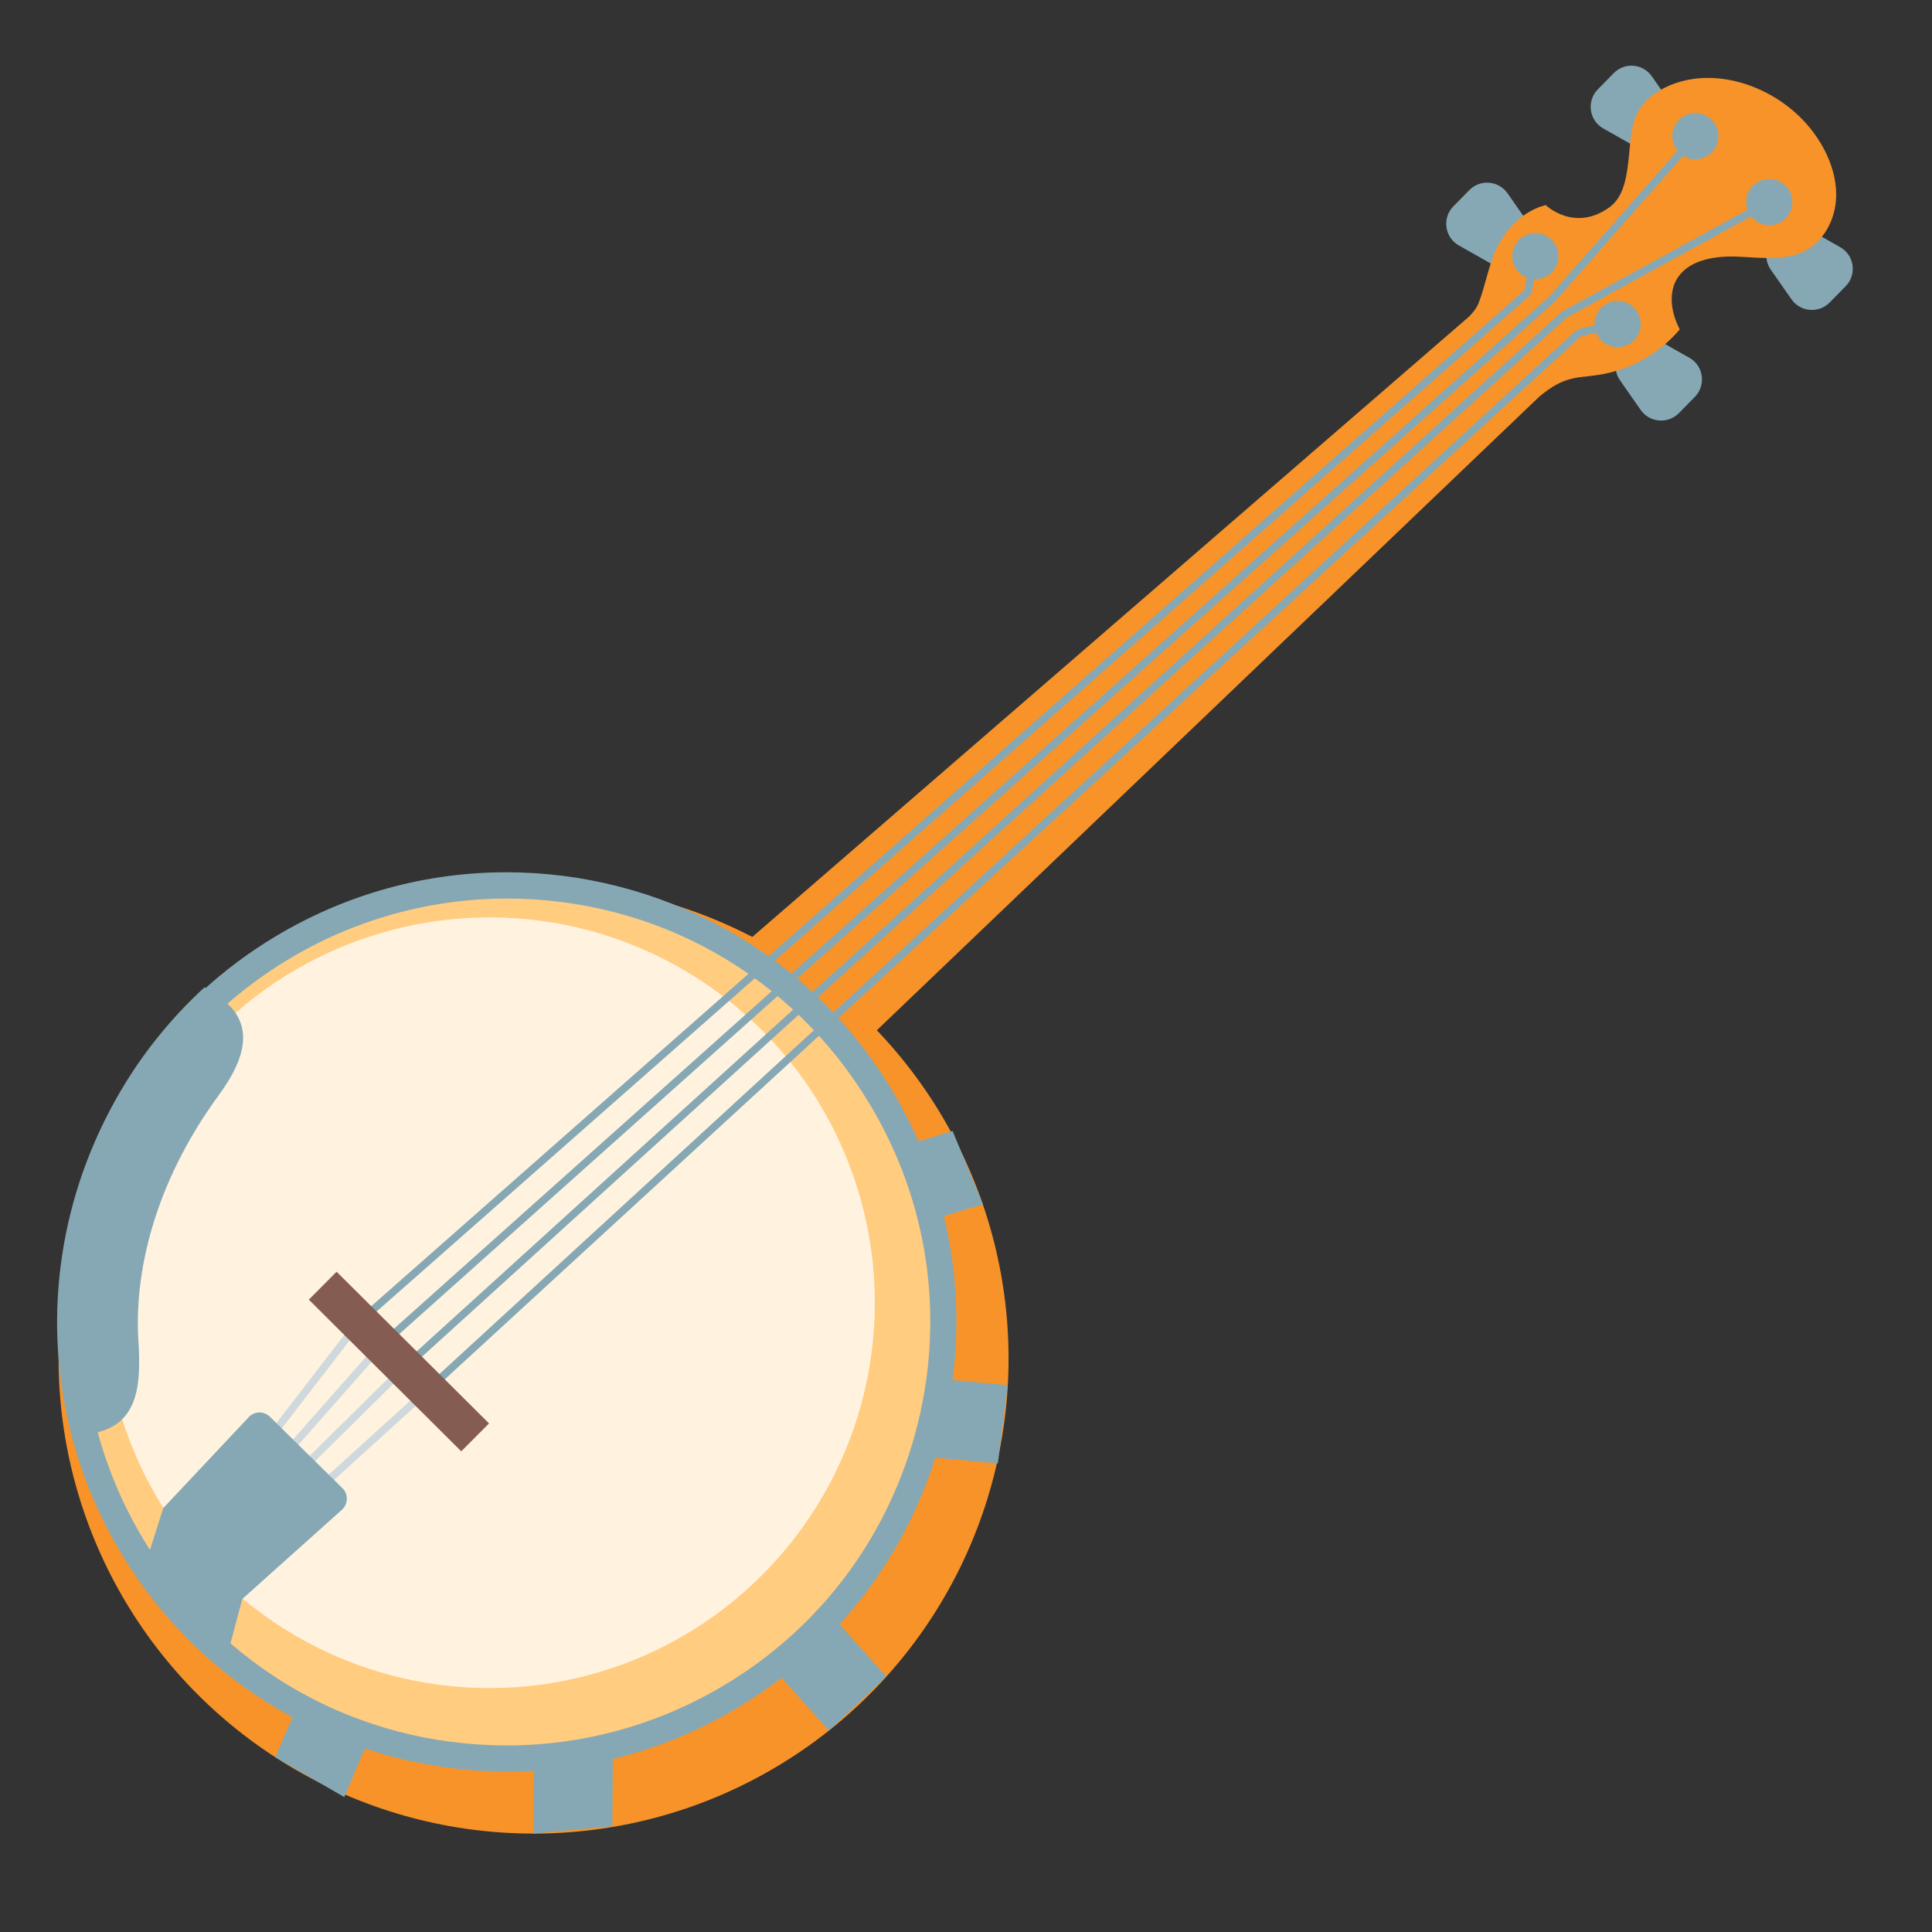 <?xml version="1.0" encoding="UTF-8" standalone="no"?>
<!DOCTYPE svg PUBLIC "-//W3C//DTD SVG 1.1//EN" "http://www.w3.org/Graphics/SVG/1.1/DTD/svg11.dtd">
<svg width="100%" height="100%" viewBox="0 0 128 128" version="1.1" xmlns="http://www.w3.org/2000/svg" xmlns:xlink="http://www.w3.org/1999/xlink" xml:space="preserve" xmlns:serif="http://www.serif.com/" style="fill-rule:evenodd;clip-rule:evenodd;stroke-miterlimit:10;">
    <rect x="0" y="0" width="128" height="128" fill="#333333" stroke="none"/>
    <path id="path2" d="M99.88,12.81L101.25,14.77C101.7,15.42 101.49,16.58 101.04,16.97C100.59,17.36 99.42,17.83 98.77,17.46L96.65,16.26C95.71,15.73 95.53,14.44 96.29,13.67L97.35,12.59C98.08,11.86 99.29,11.96 99.88,12.81Z" style="fill:rgb(134,168,180);fill-rule:nonzero;"/>
    <path id="path4" d="M109.44,5.06L110.81,7.02C111.26,7.67 111.07,8.64 110.67,9.22C110.27,9.8 108.98,10.07 108.34,9.71L106.22,8.51C105.28,7.98 105.1,6.69 105.86,5.92L106.92,4.84C107.64,4.11 108.85,4.21 109.44,5.06Z" style="fill:rgb(134,168,180);fill-rule:nonzero;"/>
    <path id="path8" d="M108.697,27.155L107.327,25.195C106.877,24.545 106.947,23.665 107.507,23.095L107.817,22.785C108.337,22.255 109.157,22.145 109.807,22.505L111.927,23.705C112.867,24.235 113.047,25.525 112.287,26.295L111.227,27.375C110.497,28.105 109.287,28.005 108.697,27.155Z" style="fill:rgb(134,168,180);fill-rule:nonzero;"/>
    <path id="path10" d="M118.687,19.825L117.317,17.865C116.867,17.215 116.937,16.335 117.497,15.765L117.807,15.455C118.327,14.925 119.147,14.815 119.797,15.175L121.917,16.375C122.857,16.905 123.037,18.195 122.277,18.965L121.217,20.045C120.487,20.775 119.277,20.675 118.687,19.825Z" style="fill:rgb(134,168,180);fill-rule:nonzero;"/>
    <path id="path14" d="M120.12,8.74C117.94,5.83 113.82,4.32 110.64,5.65C109.76,6.02 108.94,6.61 108.5,7.45C108.06,8.29 108.03,9.29 107.93,10.25C107.8,11.51 107.65,12.97 106.66,13.71C104.32,15.43 102.41,13.59 102.41,13.59C102.41,13.59 100.38,13.95 99.16,16.43C98.64,17.5 98.39,19.02 97.94,20.13C97.78,20.55 97.3,21 97.3,21L46.89,64.63L54.66,71.54L101.97,26.29C103.79,24.76 104.58,25.1 106.23,24.78C108.21,24.4 110.01,23.34 111.29,21.82C110.75,20.8 110.53,19.54 111.05,18.57C111.75,17.27 113.48,16.95 115,17C116.52,17.05 118.14,17.31 119.48,16.67C120.82,16.03 121.61,14.55 121.65,13.03C121.69,11.52 121.06,9.99 120.12,8.74Z" style="fill:rgb(247,147,41);fill-rule:nonzero;"/>
    <path id="line16" d="M56.36,65.09L9.66,110.07" style="fill:none;fill-rule:nonzero;"/>
    <g id="g20">
        <circle id="circle18" cx="35.35" cy="90.01" r="31.47" style="fill:rgb(247,147,41);"/>
    </g>
    <path id="polygon22" d="M54.71,106.61L50.97,110.25L54.92,114.66L58.72,111.08L54.71,106.61Z" style="fill:rgb(134,168,180);fill-rule:nonzero;"/>
    <path id="polygon24" d="M60.66,96.45L66.11,96.96L66.77,91.77L62.11,91.34L60.66,96.45Z" style="fill:rgb(134,168,180);fill-rule:nonzero;"/>
    <path id="polygon26" d="M40.62,115L35.39,115.55L35.35,121.48L40.57,120.99L40.62,115Z" style="fill:rgb(134,168,180);fill-rule:nonzero;"/>
    <path id="path28" d="M18.23,116.42L22.81,119.06L24.62,114.8C23.24,114.13 21.36,113.19 19.96,112.42L18.23,116.42Z" style="fill:rgb(134,168,180);fill-rule:nonzero;"/>
    <path id="polygon30" d="M58.78,76.25L60.28,81.26L65.12,79.78L63.11,74.93L58.78,76.25Z" style="fill:rgb(134,168,180);fill-rule:nonzero;"/>
    <g id="g36">
        <path id="path32" d="M33.6,116.5C23.33,116.5 14.06,111.25 8.78,102.46C0.57,88.79 5.02,71 18.69,62.79C23.19,60.09 28.33,58.66 33.55,58.66C43.82,58.66 53.09,63.91 58.37,72.7C66.58,86.37 62.13,104.17 48.46,112.38C43.96,115.08 38.82,116.5 33.6,116.5Z" style="fill:rgb(255,204,128);fill-rule:nonzero;"/>
        <path id="path34" d="M33.55,57.79L33.55,59.53C43.51,59.53 52.51,64.62 57.62,73.15C61.48,79.57 62.6,87.11 60.79,94.38C58.97,101.65 54.44,107.78 48.01,111.63C43.65,114.25 38.66,115.64 33.6,115.64C23.64,115.64 14.64,110.55 9.52,102.02C5.66,95.6 4.54,88.06 6.36,80.79C8.18,73.52 12.71,67.39 19.14,63.54C23.5,60.92 28.49,59.54 33.55,59.53L33.55,57.79M33.55,57.79C28.33,57.79 23.05,59.16 18.25,62.04C4.14,70.51 -0.43,88.81 8.03,102.91C13.62,112.22 23.48,117.37 33.6,117.37C38.82,117.37 44.1,116 48.9,113.12C63.01,104.65 67.58,86.35 59.11,72.25C53.53,62.94 43.66,57.79 33.55,57.79Z" style="fill:rgb(134,168,180);fill-rule:nonzero;"/>
    </g>
    <circle id="circle38" cx="32.43" cy="86.31" r="25.53" style="fill:rgb(255,243,224);"/>
    <path id="path40" d="M9.17,88.83C8.89,84.45 10.14,78.5 14.5,72.55C16.27,70.14 16.98,67.74 14.51,66.06L13.55,65.41C4.42,73.81 2.37,85.79 4.96,95.29L6.55,94.87C9.22,94.16 9.34,91.59 9.17,88.83Z" style="fill:rgb(134,168,180);fill-rule:nonzero;"/>
    <path id="line42" d="M23.79,87.58L17.85,95.29" style="fill:none;fill-rule:nonzero;stroke:rgb(207,216,220);stroke-width:0.5;"/>
    <path id="line44" d="M21.42,98.36L28.33,92.09" style="fill:none;fill-rule:nonzero;stroke:rgb(207,216,220);stroke-width:0.5;"/>
    <path id="line46" d="M20.36,96.96L26.81,90.59" style="fill:none;fill-rule:nonzero;stroke:rgb(207,216,220);stroke-width:0.5;"/>
    <path id="line48" d="M19.04,96.17L25.3,89.08" style="fill:none;fill-rule:nonzero;stroke:rgb(207,216,220);stroke-width:0.5;"/>
    <path id="path50" d="M15.18,109.22L9.52,103.99L10.82,99.91L16.45,93.92C16.82,93.49 17.47,93.46 17.88,93.86L22.69,98.6C23.09,98.99 23.07,99.64 22.66,100.02L16.05,105.94L15.18,109.22Z" style="fill:rgb(134,168,180);fill-rule:nonzero;"/>
    <g id="g60">
        <path id="polyline52" d="M23.79,87.58L101.21,19.37L101.72,16.97" style="fill:none;fill-rule:nonzero;stroke:rgb(134,168,180);stroke-width:0.5;"/>
        <path id="polyline54" d="M25.3,89.08L102.81,19.83L112.32,9.02" style="fill:none;fill-rule:nonzero;stroke:rgb(134,168,180);stroke-width:0.5;"/>
        <path id="polyline56" d="M26.81,90.59L103.64,20.84L117.22,13.39" style="fill:none;fill-rule:nonzero;stroke:rgb(134,168,180);stroke-width:0.5;"/>
        <path id="polyline58" d="M28.33,92.09L104.63,22.04L107.17,21.47" style="fill:none;fill-rule:nonzero;stroke:rgb(134,168,180);stroke-width:0.5;"/>
    </g>
    <path id="line62" d="M21.38,85.18L31.48,95.23" style="fill:none;fill-rule:nonzero;stroke:rgb(133,92,82);stroke-width:2.61;"/>
    <circle id="circle64" cx="101.72" cy="16.97" r="1.53" style="fill:rgb(134,168,180);"/>
    <circle id="circle66" cx="107.17" cy="21.47" r="1.53" style="fill:rgb(134,168,180);"/>
    <circle id="circle68" cx="112.32" cy="9.02" r="1.53" style="fill:rgb(134,168,180);"/>
    <circle id="circle70" cx="117.22" cy="13.39" r="1.53" style="fill:rgb(134,168,180);"/>
</svg>

